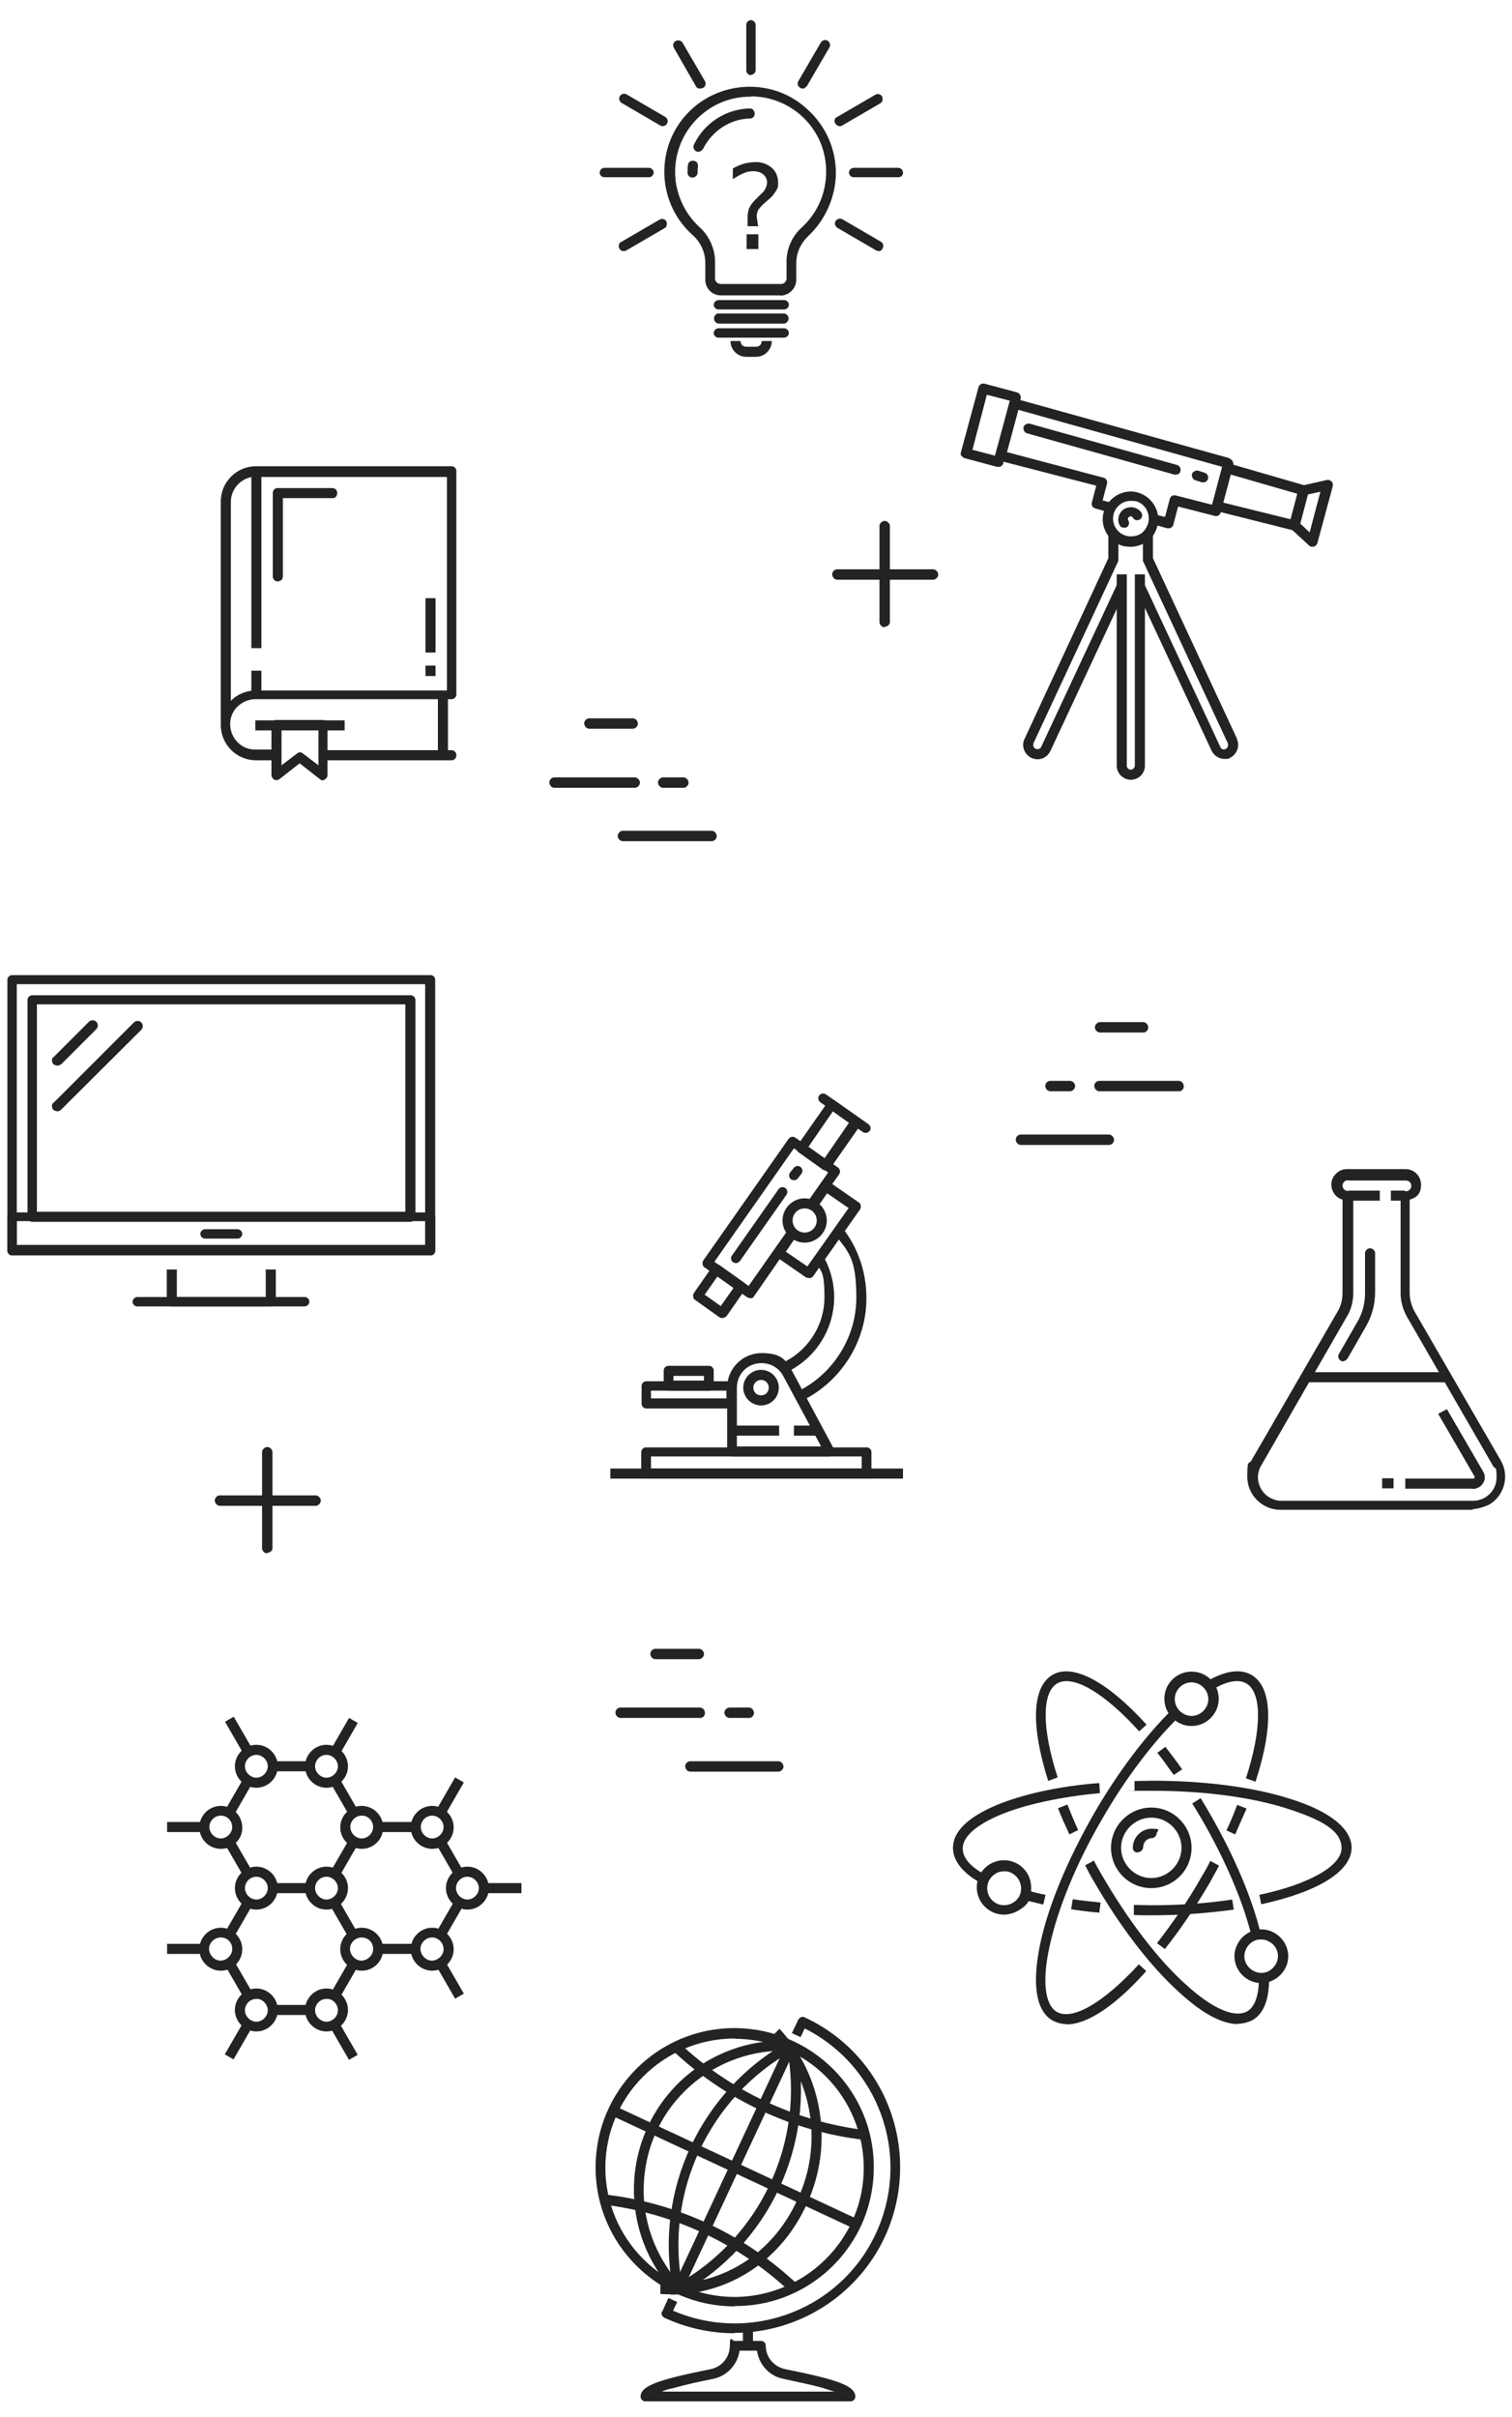 <?xml version="1.0" encoding="UTF-8"?>
<svg id="Layer_1" xmlns="http://www.w3.org/2000/svg" version="1.1" viewBox="0 0 450.6 720">
  <!-- Generator: Adobe Illustrator 29.5.1, SVG Export Plug-In . SVG Version: 2.1.0 Build 141)  -->
  <defs>
    <style>
      .st0 {
        fill: #232323;
      }
    </style>
  </defs>
  <g>
    <path class="st0" d="M263.7,186.9c-.8,0-1.6-.7-1.6-1.6h0v-28.4c-.1-.8.6-1.6,1.4-1.7s1.6.6,1.7,1.4v28.7c0,.8-.7,1.4-1.6,1.4Z"/>
    <path class="st0" d="M277.9,172.7h-28.5c-.8-.1-1.4-.8-1.4-1.7.1-.7.6-1.3,1.4-1.4h28.5c.8-.1,1.6.6,1.7,1.4.1.8-.6,1.6-1.4,1.7h-.2Z"/>
  </g>
  <g>
    <path class="st0" d="M208.1,494.3h-12.9c-.8-.1-1.4-.8-1.4-1.7.1-.7.6-1.3,1.4-1.4h12.9c.8-.1,1.6.6,1.7,1.4.1.8-.6,1.6-1.4,1.7h-.2Z"/>
    <path class="st0" d="M208.7,511.8h-23.9c-.8-.1-1.4-.8-1.4-1.7.1-.7.6-1.3,1.4-1.4h23.9c.8.1,1.4.8,1.4,1.7-.1.8-.6,1.4-1.4,1.4Z"/>
    <path class="st0" d="M223.4,511.8h-5.8c-.8.1-1.6-.6-1.7-1.4-.1-.8.6-1.6,1.4-1.7h6c.8.1,1.4.8,1.4,1.7-.1.8-.7,1.4-1.4,1.4Z"/>
    <path class="st0" d="M232.1,527.8h-26.5c-.8-.1-1.4-.8-1.4-1.7.1-.7.6-1.3,1.4-1.4h26.5c.8.1,1.4.8,1.4,1.7-.1.7-.7,1.3-1.4,1.4Z"/>
  </g>
  <g>
    <path class="st0" d="M188.4,217.1h-12.9c-.8-.1-1.4-.8-1.4-1.7.1-.7.6-1.3,1.4-1.4h12.9c.8-.1,1.6.6,1.7,1.4.1.8-.6,1.6-1.4,1.7h-.2Z"/>
    <path class="st0" d="M189,234.7h-23.9c-.8-.1-1.4-.8-1.4-1.7.1-.7.6-1.3,1.4-1.4h23.9c.8-.1,1.6.6,1.7,1.4.1.8-.6,1.6-1.4,1.7h-.2Z"/>
    <path class="st0" d="M203.5,234.7h-5.7c-.8.1-1.6-.6-1.7-1.4-.1-.8.6-1.6,1.4-1.7h6c.8-.1,1.6.6,1.7,1.4.1.8-.6,1.6-1.4,1.7h-.4Z"/>
    <path class="st0" d="M212.3,250.6h-26.5c-.8.1-1.6-.6-1.7-1.4-.1-.8.6-1.6,1.4-1.7h26.7c.8.1,1.4.8,1.4,1.7-.1.8-.7,1.3-1.4,1.4Z"/>
  </g>
  <g>
    <path class="st0" d="M340.9,307.6h-12.9c-.8.1-1.6-.6-1.7-1.4s.6-1.6,1.4-1.7h13.1c.8.1,1.4.8,1.4,1.7-.1.8-.7,1.4-1.4,1.4h0Z"/>
    <path class="st0" d="M351.4,325.1h-23.9c-.8-.1-1.4-.8-1.4-1.7.1-.7.6-1.3,1.4-1.4h23.9c.8.1,1.4.8,1.4,1.7-.1.8-.6,1.4-1.4,1.4Z"/>
    <path class="st0" d="M318.7,325.1h-5.8c-.8-.1-1.4-.8-1.4-1.7.1-.7.6-1.3,1.4-1.4h5.8c.8-.1,1.6.6,1.7,1.4s-.6,1.6-1.4,1.7h-.2Z"/>
    <path class="st0" d="M330.6,341.1h-26.5c-.8-.1-1.4-.8-1.4-1.7.1-.7.6-1.3,1.4-1.4h26.5c.8.1,1.4.8,1.4,1.7-.1.7-.6,1.3-1.4,1.4Z"/>
  </g>
  <g>
    <path class="st0" d="M374.2,530.8l-2.9-1c4.8-14.7,4.8-25.6.1-28.3-3-1.7-7.2.1-10.3,2l-1.6-2.5c6.9-4.1,11.1-3.4,13.5-2,6.1,3.6,6.6,15.1,1.2,31.7Z"/>
    <path class="st0" d="M368.1,546.5l-2.6-1.2c1.2-2.5,2.3-5.2,3.2-7.6l2.8,1.1c-1.1,2.4-2.2,5-3.4,7.7Z"/>
    <path class="st0" d="M347.2,580.7l-2.4-1.8c4.9-6.3,9.4-12.9,13.3-19.8,1-1.6,1.8-3.1,2.6-4.7l2.6,1.4c-.8,1.6-1.8,3.2-2.6,4.8-4.1,7-8.5,13.7-13.6,20.1Z"/>
    <path class="st0" d="M317.8,603c-1.4,0-2.9-.4-4.2-1.1-4.9-2.9-6.1-10.9-3.6-22.8,2.4-11.4,8.2-25.1,15.9-38.6,7.1-12.3,15.3-23.2,23.2-31l2,2.2c-7.7,7.6-15.8,18.3-22.7,30.3-7.7,13.2-13.2,26.7-15.6,37.8-2.3,10.3-1.4,17.6,2.2,19.6,4.7,2.6,13.9-2.8,24.4-14.2l2.2,2c-9.1,10.3-17.6,15.9-23.7,15.9Z"/>
    <path class="st0" d="M343.1,562.5c-6.6,0-12-5.4-12-12s5.4-12,12-12,12,5.4,12,12-5.3,12-12,12ZM343.1,541.5c-4.9,0-9,4.1-9,9s4.1,9,9,9,9-4.1,9-9-4-9-9-9Z"/>
    <path class="st0" d="M339,551.9c-.8,0-1.4-.6-1.4-1.4h0c0-3.1,2.5-5.7,5.7-5.7s1.4.7,1.4,1.4-.7,1.4-1.4,1.4c-1.4,0-2.6,1.2-2.6,2.6-.1,1-.8,1.6-1.6,1.6h0Z"/>
    <path class="st0" d="M355.1,514.2c-4.4,0-8.1-3.6-8.1-8.1s3.6-8.1,8.1-8.1,8.1,3.6,8.1,8.1h0c0,4.4-3.6,8.1-8.1,8.1ZM355.1,501.2c-2.8,0-5,2.3-5,5s2.3,5,5,5,5-2.3,5-5-2.3-5-5-5Z"/>
    <path class="st0" d="M292.5,561.1c-7-3.8-8.5-7.9-8.5-10.6,0-4.8,4.4-9.1,12.9-12.7,7.7-3.2,18.6-5.7,30.7-6.6l.2,3c-11.8,1.1-22.4,3.4-29.8,6.5-7.1,3-11.1,6.5-11.1,10s3.7,6.3,7,7.9l-1.3,2.5Z"/>
    <path class="st0" d="M375.9,567.4l-.6-2.9c15.1-3.2,24.5-8.7,24.5-13.9s-5.8-8.4-15.9-11.7c-10.8-3.5-25.1-5.4-40.5-5.4s-3.6,0-5.3.1v-3c1.7,0,3.5-.1,5.3-.1,15.6,0,30.3,1.9,41.4,5.5,11.7,3.7,18,8.9,18,14.5-.1,7-9.9,13.1-26.9,16.8Z"/>
    <path class="st0" d="M343.3,570.6c-1.8,0-3.6,0-5.4-.1v-3c1.9,0,3.7.1,5.5.1,7.9,0,15.9-.5,23.8-1.7l.5,3c-8.2,1.1-16.2,1.7-24.4,1.7Z"/>
    <path class="st0" d="M327.6,569.8c-2.9-.2-5.8-.6-8.4-1l.5-3c2.6.4,5.4.7,8.3,1l-.4,3Z"/>
    <path class="st0" d="M310.9,567.4c-2-.5-4.1-1-5.9-1.4l.8-2.9c1.8.5,3.7,1,5.8,1.4l-.7,2.9Z"/>
    <path class="st0" d="M299.2,570.4c-4.4,0-8.1-3.6-8.1-8.1s3.6-8.1,8.1-8.1,8.1,3.6,8.1,8.1-1.6,5.5-4,7c-1.3.7-2.8,1.1-4.1,1.1ZM299.2,557.5c-.8,0-1.8.2-2.5.7-2.4,1.4-3.2,4.4-1.8,6.9h0c1.4,2.4,4.4,3.2,6.9,1.8s3.2-4.4,1.8-6.9c-.7-1.2-1.8-2-3.1-2.4-.4-.1-.8-.1-1.2-.1h0Z"/>
    <path class="st0" d="M368.9,603c-4.7,0-10.7-3.2-17.4-9.4-8.7-7.8-17.7-19.6-25.5-33.1-1-1.6-1.8-3.2-2.6-4.8l2.6-1.4c.8,1.6,1.7,3.1,2.6,4.7,7.7,13.2,16.5,24.8,24.9,32.3,7.8,7.1,14.4,10,18.2,7.9,2.9-1.7,3.5-6.4,3.5-10h3c.1,8.1-2.6,11.3-4.9,12.6-1.4.7-2.9,1.1-4.3,1.1Z"/>
    <path class="st0" d="M318.7,546.5c-1.2-2.6-2.4-5.2-3.4-7.8l2.8-1.1c1,2.5,2,5,3.2,7.6l-2.6,1.3Z"/>
    <path class="st0" d="M312.4,530.6c-5.3-16.6-4.8-28,1.2-31.6,6-3.6,16.4,1.9,28.1,14.8l-2.2,2c-10.3-11.4-19.7-17-24.4-14.3s-4.6,13.5.1,28l-2.9,1.1Z"/>
    <path class="st0" d="M349.8,528.8c-1.7-2.3-3.2-4.6-4.9-6.6l2.4-1.8c1.7,2.2,3.4,4.4,5,6.7l-2.5,1.7Z"/>
    <path class="st0" d="M373,576.8c-2.6-10.5-7.9-22.8-14.9-34.9-1-1.6-1.8-3.1-2.8-4.6l2.5-1.6c1,1.6,1.9,3.1,2.8,4.7,7.1,12.3,12.5,24.9,15.1,35.6l-2.8.7Z"/>
    <path class="st0" d="M375.9,590.8c-1.4,0-2.8-.4-4-1.1-3.8-2.2-5.2-7.1-2.9-10.9,2.2-3.8,7.1-5.2,10.9-2.9,3.8,2.2,5.2,7.1,2.9,10.9-1.1,1.8-2.8,3.1-4.8,3.7-.8.2-1.6.2-2.2.2ZM375.9,577.8c-.5,0-.8,0-1.3.1-2.6.7-4.3,3.5-3.6,6.1s3.5,4.3,6.1,3.6,4.3-3.5,3.6-6.1c-.4-1.3-1.2-2.4-2.4-3-.7-.5-1.6-.7-2.4-.7h0Z"/>
  </g>
  <g>
    <path class="st0" d="M218.9,687.1c-22.8,0-41.5-18.6-41.4-41.5,0-22.8,18.6-41.5,41.5-41.4,22.8.1,41.5,18.6,41.4,41.5,0,6-1.3,12-3.8,17.4-6.9,14.7-21.5,24-37.6,23.9ZM219,607.3c-21.3,0-38.5,17.2-38.6,38.4,0,21.3,17.2,38.5,38.4,38.6,15,0,28.6-8.7,35-22.2h0c9-19.2.6-42.2-18.6-51.1-5-2.4-10.6-3.6-16.1-3.6Z"/>
    <rect class="st0" x="217.4" y="605.7" width="3" height="80" transform="translate(-458.8 571.2) rotate(-65)"/>
    <path class="st0" d="M199.7,683.5c-1,0-1.9,0-2.9-.1v-3.1c1.1,0,1.9.1,2.8.1,16.6,0,31-9.5,38.1-25.2,7.6-16.2,4.6-35.5-7.6-48.6l2.2-2.2c13,14.1,16.2,34.6,8.2,52.1-7.6,16.8-23,27.1-40.8,27.1Z"/>
    <path class="st0" d="M202.8,683.3l-1.4-2.6c25.2-13.9,38.6-42.6,33.1-70.8l2.9-.6c5.8,29.6-8.2,59.4-34.5,74.1h0Z"/>
    <path class="st0" d="M201,682.9c-16.8-17.9-16-46,1.8-62.9,8.9-8.4,20.9-12.7,33.1-12v3c-23-1.3-42.7,16-44,39-.7,11.4,3.4,22.6,11.3,31l-2.2,1.9Z"/>
    <path class="st0" d="M200.6,682.2c-5.8-29.6,8.2-59.4,34.5-74.1l1.4,2.6c-25.2,13.9-38.6,42.6-33.1,70.8l-2.9.6Z"/>
    <rect class="st0" x="179" y="644.1" width="80" height="3" transform="translate(-458.7 571.1) rotate(-65)"/>
    <path class="st0" d="M257.5,637.5c-21.4-2.5-41.4-11.9-57-26.6l2-2.2c15.3,14.3,34.6,23.3,55.3,25.9l-.4,2.9Z"/>
    <path class="st0" d="M235.4,682.7c-15.3-14.3-34.6-23.3-55.3-25.9l.4-3c21.4,2.5,41.4,11.9,57,26.6l-2,2.3Z"/>
    <path class="st0" d="M218.8,695.1c-7.2,0-14.3-1.6-20.8-4.6h0c-.7-.4-1.1-1.2-.7-1.9h.1c0-.1,1.8-4,1.8-4l2.6,1.2-1.2,2.6c23.6,10.1,50.9-.7,61-24.3,9.7-22.6.1-48.8-21.8-59.8l-1.2,2.6-2.6-1.2,1.8-3.8q0-.1.1-.2c.4-.7,1.2-1.1,1.9-.7h0c24.8,11.5,35.3,40.9,23.8,65.6-8.1,17.2-25.5,28.4-44.8,28.4h0Z"/>
    <path class="st0" d="M253.5,715.4h-61.2c-.8,0-1.4-.7-1.4-1.4,0-3.4,6.1-5.2,20.9-8.2,3.4-.7,5.7-3.6,5.7-7s.7-1.4,1.4-1.4h7.9c.8,0,1.4.6,1.4,1.4h0c0,3.4,2.4,6.3,5.8,7,14.8,3,20.9,4.8,20.9,8.2,0,.8-.7,1.4-1.4,1.4ZM197.1,712.5h51.6c-.8-.2-1.9-.6-3.2-1-3.7-1.1-8.5-2-12-2.8-4.2-.8-7.3-4.2-7.9-8.4h-5.2c-.6,4.2-3.8,7.6-7.9,8.4-3.5.7-8.2,1.7-12,2.8-1.4.2-2.4.6-3.2,1Z"/>
    <rect class="st0" x="221.4" y="693.4" width="3" height="5.4"/>
  </g>
  <g>
    <path class="st0" d="M128.2,374H3.6c-.8,0-1.4-.7-1.4-1.4v-80.7c0-.8.7-1.4,1.4-1.4h124.7c.8,0,1.4.6,1.4,1.4h0v80.7c0,.8-.6,1.4-1.4,1.4h0ZM5,370.9h121.7v-77.7H5v77.7Z"/>
    <path class="st0" d="M122.2,364H9.6c-.8,0-1.4-.7-1.4-1.4v-64.7c0-.8.7-1.4,1.4-1.4h112.8c.8,0,1.4.7,1.4,1.4v64.7c0,.7-.6,1.4-1.6,1.4.1,0,0,0,0,0ZM11,361h109.8v-61.8H11v61.8Z"/>
    <path class="st0" d="M128.2,374H3.6c-.8,0-1.4-.7-1.4-1.4v-10c0-.8.7-1.4,1.4-1.4h124.7c.8,0,1.4.6,1.4,1.4h0v10c0,.8-.6,1.4-1.4,1.4h0ZM5,370.9h121.7v-7.1H5v7.1Z"/>
    <path class="st0" d="M80.6,389.2h-29.5c-.8,0-1.4-.7-1.4-1.4v-9.6h3v8.2h26.5v-8.2h3v9.6c-.1.7-.7,1.4-1.6,1.4Z"/>
    <path class="st0" d="M90.8,389.2h-49.9c-.8,0-1.4-.7-1.4-1.4s.7-1.4,1.4-1.4h49.9c.8,0,1.4.7,1.4,1.4s-.7,1.4-1.4,1.4Z"/>
    <path class="st0" d="M70.8,369h-9.7c-.8,0-1.4-.7-1.4-1.4s.7-1.4,1.4-1.4h9.7c.8,0,1.4.7,1.4,1.4,0,.7-.6,1.4-1.4,1.4Z"/>
    <path class="st0" d="M16.9,317.4c-.8,0-1.4-.6-1.4-1.4s.1-.8.5-1.1l10.5-10.5c.6-.6,1.6-.6,2.2,0s.6,1.6,0,2.2h0l-10.5,10.5c-.5.2-.8.4-1.2.4Z"/>
    <path class="st0" d="M16.9,331c-.8,0-1.4-.6-1.4-1.4s.1-.8.5-1.1l23.9-23.9c.6-.6,1.6-.6,2.2,0s.6,1.6,0,2.2l-24,23.9c-.4.2-.7.4-1.1.4Z"/>
  </g>
  <g>
    <rect class="st0" x="65.5" y="570.2" width="11.2" height="3" transform="translate(-459.5 347.3) rotate(-60)"/>
    <rect class="st0" x="69.7" y="584.1" width="3" height="11.2" transform="translate(-285.3 114.6) rotate(-30)"/>
    <rect class="st0" x="81.2" y="597.3" width="11.2" height="3"/>
    <rect class="st0" x="97" y="588.2" width="11.2" height="3" transform="translate(-459.5 384) rotate(-60)"/>
    <rect class="st0" x="101.1" y="566" width="3" height="11.2" transform="translate(-272.2 128) rotate(-30)"/>
    <rect class="st0" x="81.2" y="561" width="11.2" height="3"/>
    <path class="st0" d="M65.8,587.1c-3.5,0-6.4-2.9-6.4-6.4s2.9-6.4,6.4-6.4,6.4,2.9,6.4,6.4-2.8,6.4-6.4,6.4h0ZM65.8,577.2c-1.9,0-3.5,1.6-3.5,3.4s1.6,3.5,3.4,3.5,3.5-1.6,3.5-3.4h0c.1-1.9-1.4-3.5-3.4-3.5h0Z"/>
    <path class="st0" d="M76.4,605.2c-3.5,0-6.4-2.9-6.4-6.4s2.9-6.4,6.4-6.4,6.4,2.9,6.4,6.4h0c0,3.5-2.9,6.4-6.4,6.4ZM76.4,595.5c-1.9,0-3.4,1.6-3.4,3.4s1.6,3.4,3.4,3.4,3.4-1.6,3.4-3.4-1.6-3.5-3.4-3.4q0-.1,0,0h0Z"/>
    <path class="st0" d="M97.3,605.2c-3.5,0-6.4-2.9-6.4-6.4s2.9-6.4,6.4-6.4,6.4,2.9,6.4,6.4h0c0,3.5-2.9,6.4-6.4,6.4ZM97.3,595.5c-1.9,0-3.4,1.6-3.4,3.4s1.6,3.4,3.4,3.4,3.4-1.6,3.4-3.4c0-1.9-1.6-3.5-3.4-3.4q0-.1,0,0h0Z"/>
    <rect class="st0" x="112.7" y="579.1" width="11.2" height="3"/>
    <rect class="st0" x="128.5" y="570.1" width="11.2" height="3" transform="translate(-427.9 401.8) rotate(-60)"/>
    <rect class="st0" x="132.6" y="547.8" width="3" height="11.2" transform="translate(-258.8 141.2) rotate(-30)"/>
    <rect class="st0" x="112.7" y="542.8" width="11.2" height="3"/>
    <path class="st0" d="M128.8,550.8c-3.5,0-6.4-2.9-6.4-6.4s2.9-6.4,6.4-6.4,6.4,2.9,6.4,6.4h0c0,3.5-2.9,6.4-6.4,6.4ZM128.8,540.9c-1.9,0-3.4,1.6-3.4,3.4s1.6,3.4,3.4,3.4,3.4-1.6,3.4-3.4-1.6-3.4-3.4-3.4h0Z"/>
    <path class="st0" d="M139.3,568.9c-3.5,0-6.4-2.9-6.4-6.4s2.9-6.4,6.4-6.4,6.4,2.9,6.4,6.4-2.9,6.4-6.4,6.4h0ZM139.3,559.1c-1.9,0-3.4,1.6-3.4,3.4s1.6,3.4,3.4,3.4,3.4-1.6,3.4-3.4c0-1.8-1.6-3.4-3.4-3.4h0Z"/>
    <path class="st0" d="M107.8,587.1c-3.5,0-6.4-2.9-6.4-6.4s2.9-6.4,6.4-6.4,6.4,2.9,6.4,6.4-2.8,6.4-6.4,6.4h0ZM107.8,577.2c-1.9,0-3.5,1.6-3.5,3.4s1.6,3.5,3.4,3.5,3.5-1.6,3.5-3.4h0c.1-1.9-1.4-3.5-3.4-3.5h0Z"/>
    <path class="st0" d="M128.8,587.1c-3.5,0-6.4-2.9-6.4-6.4s2.9-6.4,6.4-6.4,6.4,2.9,6.4,6.4-2.9,6.4-6.4,6.4h0ZM128.8,577.2c-1.9,0-3.5,1.6-3.5,3.4s1.6,3.5,3.4,3.5,3.5-1.6,3.5-3.4h0c0-1.9-1.6-3.5-3.4-3.5h0Z"/>
    <rect class="st0" x="65.5" y="533.8" width="11.2" height="3" transform="translate(-428 329.2) rotate(-60)"/>
    <rect class="st0" x="69.6" y="547.9" width="3" height="11.2" transform="translate(-267.2 109.7) rotate(-30)"/>
    <rect class="st0" x="97" y="551.9" width="11.2" height="3" transform="translate(-428 365.7) rotate(-60)"/>
    <rect class="st0" x="101.1" y="529.6" width="3" height="11.2" transform="translate(-253.9 123) rotate(-30)"/>
    <rect class="st0" x="81.2" y="524.7" width="11.2" height="3"/>
    <path class="st0" d="M76.4,532.6c-3.5,0-6.4-2.9-6.4-6.4s2.9-6.4,6.4-6.4,6.4,2.9,6.4,6.4h0c0,3.5-2.9,6.4-6.4,6.4ZM76.4,522.8c-1.9,0-3.4,1.6-3.4,3.4s1.6,3.4,3.4,3.4,3.4-1.6,3.4-3.4h0c0-1.8-1.6-3.4-3.4-3.4Z"/>
    <path class="st0" d="M97.3,532.6c-3.5,0-6.4-2.9-6.4-6.4s2.9-6.4,6.4-6.4,6.4,2.9,6.4,6.4h0c0,3.5-2.9,6.4-6.4,6.4ZM97.3,522.8c-1.9,0-3.4,1.6-3.4,3.4s1.6,3.4,3.4,3.4,3.4-1.6,3.4-3.4h0c0-1.8-1.6-3.4-3.4-3.4Z"/>
    <path class="st0" d="M107.8,550.8c-3.5,0-6.4-2.9-6.4-6.4s2.9-6.4,6.4-6.4,6.4,2.9,6.4,6.4h0c0,3.5-2.8,6.4-6.4,6.4h0ZM107.8,540.9c-1.9,0-3.4,1.6-3.4,3.4s1.6,3.4,3.4,3.4,3.4-1.6,3.4-3.4-1.4-3.4-3.4-3.4h0Z"/>
    <path class="st0" d="M65.8,550.8c-3.5,0-6.4-2.9-6.4-6.4s2.9-6.4,6.4-6.4,6.4,2.9,6.4,6.4h0c.1,3.5-2.8,6.4-6.4,6.4ZM65.8,540.9c-1.9,0-3.4,1.6-3.4,3.4s1.6,3.4,3.4,3.4,3.4-1.6,3.4-3.4-1.4-3.4-3.4-3.4h0Z"/>
    <path class="st0" d="M76.4,568.9c-3.5,0-6.4-2.9-6.4-6.4s2.9-6.4,6.4-6.4,6.4,2.9,6.4,6.4-2.9,6.4-6.4,6.4h0ZM76.4,559.1c-1.9,0-3.4,1.6-3.4,3.4s1.6,3.4,3.4,3.4,3.4-1.6,3.4-3.4-1.6-3.4-3.4-3.4h0Z"/>
    <path class="st0" d="M97.3,568.9c-3.5,0-6.4-2.9-6.4-6.4s2.9-6.4,6.4-6.4,6.4,2.9,6.4,6.4-2.9,6.4-6.4,6.4h0ZM97.3,559.1c-1.9,0-3.4,1.6-3.4,3.4s1.6,3.4,3.4,3.4,3.4-1.6,3.4-3.4c0-1.8-1.6-3.4-3.4-3.4h0Z"/>
    <rect class="st0" x="144.2" y="561" width="11.2" height="3"/>
    <rect class="st0" x="128.5" y="533.8" width="11.2" height="3" transform="translate(-396.5 383.6) rotate(-60)"/>
    <rect class="st0" x="65.5" y="606.5" width="11.2" height="3" transform="translate(-491 365.5) rotate(-60)"/>
    <rect class="st0" x="101.1" y="602.3" width="3" height="11.2" transform="translate(-290.3 132.9) rotate(-30)"/>
    <rect class="st0" x="132.6" y="584.2" width="3" height="11.2" transform="translate(-276.9 146.1) rotate(-30)"/>
    <rect class="st0" x="49.8" y="579.1" width="11.2" height="3"/>
    <rect class="st0" x="49.8" y="542.8" width="11.2" height="3"/>
    <rect class="st0" x="69.7" y="511.4" width="3" height="11.2" transform="translate(-249 104.9) rotate(-30)"/>
    <rect class="st0" x="97" y="515.6" width="11.2" height="3" transform="translate(-396.6 347.7) rotate(-60)"/>
  </g>
  <g>
    <path class="st0" d="M297.6,139.1h-.4l-9.7-2.6c-.4-.1-.7-.4-1-.7s-.2-.7-.1-1.2l5.2-19.2c.2-.8,1-1.3,1.8-1.1h0l9.7,2.6c.8.2,1.2,1.1,1.1,1.8l-5.2,19.2c-.1.7-.7,1.2-1.4,1.2ZM289.8,134l6.9,1.8,4.3-16.4-6.9-1.8-4.3,16.4Z"/>
    <path class="st0" d="M385.8,158h-.4l-23.1-5.8c-.8-.2-1.3-1.1-1.1-1.8h0l3-11.3c.2-.8,1.1-1.3,1.8-1.1h0l22.8,6.6c.7.2,1.2,1.1,1,1.8l-2.8,10.5c-.1.6-.7,1.1-1.3,1.1ZM364.4,149.7l20.2,5,2-7.6-20.1-5.8-2.2,8.3Z"/>
    <path class="st0" d="M391.1,162.9c-.4,0-.7-.1-1-.4l-5.3-4.9c-.4-.4-.6-1-.4-1.4l2.8-10.5c.1-.5.6-1,1.1-1.1l7.1-1.6c.8-.2,1.6.4,1.8,1.1v.7l-4.6,17c-.1.5-.5.8-1.1,1.1-.2-.1-.4-.1-.5,0ZM387.5,156l2.8,2.6,3.2-12.1-3.7.8-2.3,8.7Z"/>
    <path class="st0" d="M337,162.9c-.7,0-1.4-.1-2.2-.2-4.4-1.2-7.1-5.8-5.9-10.1s5.8-7.1,10.1-5.9c4.4,1.2,7.1,5.8,5.9,10.1h0c-.6,2.2-1.9,4-3.8,5-1.2.6-2.6,1.1-4.1,1.1ZM337,149.2c-2.9,0-5.3,2.4-5.3,5.3s2.4,5.3,5.3,5.3,4.4-1.6,5.2-4h0c.7-2.9-1-5.8-3.7-6.5-.5,0-1-.1-1.4-.1h0Z"/>
    <path class="st0" d="M335,157.2c-.5,0-1.1-.2-1.3-.7-1-1.8-.2-4.1,1.6-5,1.7-.8,3.8-.4,4.9,1.3.4.7.1,1.7-.6,2-.7.4-1.7.1-2-.6-.2-.4-.7-.5-1.1-.2-.4.2-.5.7-.2,1.1h0c.4.7.1,1.7-.6,2-.1.1-.4.1-.6.1h0Z"/>
    <path class="st0" d="M366.4,136.5l-63.7-17.7c-.4-.1-.8-.1-1.2.1-.4.2-.6.5-.7,1l-4.2,15.5c-.1.4,0,.8.1,1.1.2.4.5.6,1,.7l29,7.5-1.3,5c-.2.8.2,1.6,1.1,1.8h0l4.2,1.2.7-2.9-2.8-.7,1.3-5c.2-.8-.2-1.6-1.1-1.8h0l-28.7-7.6,3.4-12.6,60.8,17-3,11.3-10.9-2.8c-.8-.2-1.6.2-1.8,1.1l-1.4,5.3-2.9-.7-.7,2.9,4.3,1.2h.4c.2,0,.5-.1.7-.2.4-.2.6-.5.7-1l1.4-5.3,10.9,2.8c.8.2,1.6-.2,1.8-1.1l3.8-14.2c0-.7-.5-1.6-1.2-1.8Z"/>
    <path class="st0" d="M350.4,141.4h-.4l-43.9-12.3c-.8-.2-1.2-1.1-1.1-1.8.2-.8,1.1-1.2,1.8-1.1l43.9,12.3c.8.2,1.3,1,1.1,1.8-.1.7-.7,1.1-1.4,1.1h0Z"/>
    <path class="st0" d="M358.6,143.7h-.4l-1.9-.6c-.8-.2-1.2-1.1-1.1-1.8.2-.8,1.1-1.2,1.8-1.1l1.9.6c.8.2,1.3,1,1.1,1.8-.1.6-.7,1.1-1.4,1.1h0Z"/>
    <path class="st0" d="M368.7,220.2l-25.1-53.9v-7.2h-3v7.6c0,.2,0,.5.1.6l25.2,54.1c.1.4.1.6,0,1s-.4.6-.6.7c-.6.4-1.3.1-1.6-.5h0c0-.1-22.7-48.7-22.7-48.7l-2.6,1.2,22.7,48.6c.7,1.4,2.2,2.4,3.8,2.4s1.2-.1,1.8-.4c1.9-1,2.9-3.5,1.9-5.5q-.1-.1,0,0h0Z"/>
    <path class="st0" d="M333,173.9l-22.7,48.6c-.2.6-1,.8-1.6.6h-.1c-.2-.1-.5-.4-.6-.7s-.1-.6,0-1l25.2-54.1c.1-.2.1-.4.1-.6v-7.6h-3v7.2l-25,53.9c-.5,1-.5,2.2-.1,3.2.4,1.1,1.2,1.9,2.2,2.4.6.2,1.2.4,1.8.4,1.7,0,3.1-1,3.8-2.4l22.7-48.6-2.8-1.3Z"/>
    <path class="st0" d="M337,232.3c-2.3,0-4.2-1.9-4.2-4.2h0v-57h3v57c0,.7.6,1.2,1.2,1.2s1.2-.6,1.2-1.2v-57h3v57c0,2.4-1.9,4.2-4.2,4.2Z"/>
  </g>
  <g>
    <rect class="st0" x="401.9" y="354.7" width="9.3" height="3"/>
    <rect class="st0" x="414.5" y="354.7" width="4.2" height="3"/>
    <rect class="st0" x="389.3" y="408.8" width="42.2" height="3"/>
    <path class="st0" d="M439,449.8h-57.4c-5.4,0-9.9-4.4-9.9-9.9s.5-3.4,1.3-4.9l25.7-44.4c1-1.7,1.4-3.6,1.4-5.5v-27.7c-2.4-.7-3.8-3.2-3.2-5.7.6-1.9,2.4-3.4,4.4-3.4h17.6c2.5,0,4.6,2,4.6,4.7s-1.4,3.8-3.4,4.4v27.7c0,1.9.5,3.8,1.4,5.5l25.7,44.4h0c2.8,4.7,1.1,10.7-3.5,13.3-1.6.7-3.2,1.2-4.9,1.3h0ZM401.7,351.6c-.8,0-1.6.7-1.6,1.6s.7,1.6,1.6,1.6h.2c.8,0,1.4.7,1.4,1.4v29c0,2.4-.6,4.9-1.9,7l-25.6,44.5c-1.9,3.2-.7,7.5,2.5,9.4,1.1.6,2.2,1,3.4,1h57.4c3.7,0,6.9-3.1,6.9-6.9s-.4-2.4-1-3.4l-25.7-44.5c-1.2-2.2-1.9-4.6-1.9-7v-29c0-.8.7-1.4,1.4-1.4h.2c.8,0,1.6-.7,1.6-1.6s-.7-1.6-1.6-1.6h-17.3Z"/>
    <rect class="st0" x="411.9" y="440.4" width="3.4" height="3"/>
    <path class="st0" d="M439,443.5h-20.2v-3h20.2c.1,0,.4-.1.4-.2.1-.1.1-.4,0-.5l-10.8-18.6,2.6-1.4,10.8,18.6c1,1.7.4,3.7-1.3,4.7-.5.2-1.1.5-1.7.5h0Z"/>
    <path class="st0" d="M400.3,405.6c-.2,0-.5-.1-.7-.2-.7-.4-1-1.3-.6-2h0l5.4-9.4c1.6-2.6,2.4-5.7,2.4-8.7v-11.7c-.1-.8.5-1.6,1.3-1.7.8-.1,1.6.5,1.7,1.3v11.9c0,3.6-1,7.1-2.8,10.2l-5.4,9.4c-.4.5-.8.8-1.3.8Z"/>
  </g>
  <g>
    <path class="st0" d="M223.8,22.4c-.8,0-1.4-.7-1.4-1.4V7.4c0-.8.7-1.4,1.4-1.4s1.4.7,1.4,1.4h0v13.3c.1.8-.6,1.6-1.4,1.6Z"/>
    <path class="st0" d="M208.7,26.4c-.5,0-1.1-.2-1.3-.7l-6.6-11.5c-.4-.7-.1-1.7.6-2,.7-.4,1.6-.1,2,.5h0l6.7,11.5c.4.7.1,1.7-.6,2-.4.1-.6.2-.8.2Z"/>
    <path class="st0" d="M197.5,37.6c-.2,0-.5-.1-.7-.2l-11.5-6.7c-.7-.4-1-1.3-.6-2s1.3-1,2-.6h0l11.5,6.7c.7.4,1,1.3.6,2-.2.5-.8.7-1.3.8h0Z"/>
    <path class="st0" d="M193.4,52.8h-13.3c-.8,0-1.4-.7-1.4-1.4s.7-1.4,1.4-1.4h13.3c.8,0,1.4.7,1.4,1.4s-.6,1.4-1.4,1.4Z"/>
    <path class="st0" d="M185.8,74.8c-.8,0-1.4-.7-1.4-1.4s.2-1.1.7-1.3l11.5-6.7c.7-.4,1.7-.1,2,.6s.1,1.7-.6,2h0l-11.5,6.7c-.1,0-.4.1-.7.1Z"/>
    <path class="st0" d="M261.8,74.8c-.2,0-.5-.1-.7-.2l-11.5-6.7c-.7-.4-1-1.3-.6-2,.4-.7,1.3-1,2-.6h0l11.5,6.7c.7.4,1,1.3.5,2-.1.5-.6.8-1.2.8Z"/>
    <path class="st0" d="M267.7,52.8h-13.3c-.8,0-1.4-.7-1.4-1.4s.7-1.4,1.4-1.4h13.3c.8,0,1.4.7,1.4,1.4.1.8-.6,1.4-1.4,1.4h0Z"/>
    <path class="st0" d="M250.3,37.6c-.8,0-1.4-.6-1.6-1.4,0-.6.2-1.1.7-1.3l11.5-6.7c.7-.4,1.7-.1,2,.6s.1,1.7-.6,2h0l-11.5,6.7c-.1,0-.4.1-.6.1Z"/>
    <path class="st0" d="M239.2,26.4c-.2,0-.5-.1-.7-.2-.7-.4-1-1.3-.6-2h0l6.7-11.5c.4-.7,1.3-1,2-.6.7.4,1,1.3.6,2l-6.7,11.5c-.5.5-.8.8-1.3.8Z"/>
    <path class="st0" d="M232.8,88h-18c-2.5,0-4.6-2-4.6-4.6v-5c0-3.1-1.3-6.1-3.6-8.2-10.6-9.3-11.5-25.4-2.3-35.8s25.4-11.5,35.8-2.3c.5.4.8.8,1.3,1.2,4.9,4.8,7.7,11.3,7.7,18.2s-3,13.9-8.2,18.8c-2.3,2.2-3.6,5-3.6,8.2v5c-.1,2.4-2,4.4-4.6,4.6ZM223.8,28.8h-.6c-12.4.2-22.2,10.5-22,22.8.1,6.1,2.8,12,7.3,16.1,2.9,2.6,4.6,6.5,4.6,10.3v5c0,.8.7,1.6,1.7,1.6h18c.8,0,1.6-.7,1.6-1.6v-5c0-4,1.7-7.7,4.6-10.3,4.6-4.2,7.2-10.2,7.2-16.5.1-12.4-9.9-22.4-22.4-22.5.1.1,0,.1,0,0h0Z"/>
    <path class="st0" d="M208.1,45.2c-.2,0-.5,0-.6-.1-.7-.4-1.1-1.2-.7-2,3.1-6.5,9.5-10.6,16.7-10.8.8,0,1.4.7,1.4,1.6s-.6,1.3-1.3,1.4c-6,.1-11.4,3.7-14.1,9.1-.4.5-.8.8-1.4.8Z"/>
    <path class="st0" d="M206.3,52.9c-.8,0-1.4-.7-1.4-1.4s0-1.4.1-2.3.8-1.4,1.7-1.3,1.4.8,1.3,1.7c-.1.6-.1,1.2-.1,1.9s-.7,1.4-1.6,1.4h0Z"/>
    <path class="st0" d="M233.7,92.2h-19.6c-.8,0-1.4-.7-1.4-1.4s.7-1.4,1.4-1.4h19.6c.8,0,1.4.7,1.4,1.4s-.7,1.4-1.4,1.4Z"/>
    <path class="st0" d="M233.7,96.4h-19.6c-.8-.1-1.4-.8-1.3-1.7.1-.7.6-1.3,1.3-1.3h19.6c.8.1,1.4.8,1.3,1.7-.1.6-.6,1.2-1.3,1.3Z"/>
    <path class="st0" d="M233.7,100.6h-19.6c-.8,0-1.4-.7-1.4-1.4s.7-1.4,1.4-1.4h19.6c.8,0,1.4.7,1.4,1.4s-.7,1.4-1.4,1.4Z"/>
    <path class="st0" d="M225.3,106.3h-2.9c-2.5,0-4.7-2-4.7-4.7h3c0,1,.7,1.7,1.7,1.7h2.9c1,0,1.7-.7,1.7-1.7h3c0,2.5-2,4.7-4.7,4.7h0Z"/>
    <path class="st0" d="M226,67.4h-3.2v-2.6c0-1,.1-1.9.5-2.9.5-1,1.2-1.8,1.9-2.5l1.6-1.6c.6-.5,1.1-1.1,1.4-1.8.2-.5.4-1.1.4-1.6,0-1-.4-1.8-1.1-2.4-.8-.7-1.9-1-3-1s-1.9.2-2.9.6c-1.1.5-2.2,1.1-3.2,1.8v-3.2c1-.6,2.2-1.1,3.2-1.4s2.3-.5,3.4-.5c1.8-.1,3.6.5,5,1.7,1.3,1.1,1.9,2.8,1.9,4.4s-.2,1.7-.6,2.4c-.6,1-1.3,1.9-2.2,2.6l-1.6,1.4c-.6.5-1.1,1.2-1.6,1.8-.2.6-.4,1.2-.4,1.8l.4,2.9h0ZM222.5,69.8h3.5v4.4h-3.5v-4.4Z"/>
  </g>
  <g>
    <path class="st0" d="M134.7,223.5h-38.5v3h38.4c.8,0,1.4-.7,1.4-1.4.1-.8-.6-1.6-1.3-1.6Z"/>
    <path class="st0" d="M82.3,226.5h-6c-5.8,0-10.5-4.7-10.5-10.5v-66.6c0-5.8,4.7-10.5,10.5-10.5h58.3c.8,0,1.4.7,1.4,1.4v66.6c0,.8-.7,1.4-1.4,1.4h-58.2c-4.1-.1-7.7,3-7.8,7.2-.1,4.1,3,7.7,7.2,7.8h6.6v3ZM76.3,142c-4.1,0-7.5,3.4-7.5,7.5v59.3c1.9-2,4.7-3.1,7.5-3.1h56.9v-63.6h-56.9Z"/>
    <path class="st0" d="M129.8,201.4h-3v-3.1h3v3.1ZM129.8,194.4h-3v-16.2h3v16.2Z"/>
    <rect class="st0" x="76.1" y="214.6" width="26.6" height="3"/>
    <path class="st0" d="M96.3,232.5c-.4,0-.6-.1-1-.4l-6-4.7-6,4.7c-.6.5-1.6.4-2-.2-.2-.2-.4-.6-.4-1v-15c0-.8.7-1.4,1.4-1.4h13.9c.8,0,1.4.7,1.4,1.4v15c0,.6-.4,1.1-.8,1.3-.1.2-.4.2-.6.2ZM83.9,217.5v10.5l4.6-3.5c.5-.5,1.3-.5,1.8,0l4.6,3.5v-10.5h-10.9Z"/>
    <rect class="st0" x="130.5" y="207" width="3" height="18"/>
    <rect class="st0" x="74.9" y="140.4" width="3" height="52.7"/>
    <rect class="st0" x="74.9" y="199.8" width="3" height="7.2"/>
    <path class="st0" d="M82.7,173.2c-.8,0-1.4-.7-1.4-1.4v-25c0-.8.7-1.4,1.4-1.4h16.5c.8.1,1.4.8,1.3,1.7-.1.7-.6,1.3-1.3,1.3h-14.9v23.4c0,.8-.7,1.4-1.6,1.4Z"/>
  </g>
  <g>
    <rect class="st0" x="181.9" y="437.5" width="87.2" height="3"/>
    <path class="st0" d="M247.2,433.9h-29.1c-.8,0-1.4-.7-1.4-1.4v-19.1c0-5.7,4.6-10.3,10.3-10.3s7.3,2,9.1,5.4l12.5,23.3c.2.5.2,1,0,1.4-.5.5-1,.7-1.4.7ZM219.6,430.9h25.1l-11.3-21c-1.3-2.4-3.7-3.8-6.5-3.8-4.1,0-7.3,3.2-7.3,7.3v17.6Z"/>
    <path class="st0" d="M226.8,418.7c-2.9,0-5.3-2.4-5.3-5.3s2.4-5.3,5.3-5.3,5.3,2.4,5.3,5.3-2.3,5.3-5.3,5.3ZM226.8,411.1c-1.2,0-2.3,1-2.3,2.3s1,2.3,2.3,2.3,2.3-1,2.3-2.3-1-2.3-2.3-2.3Z"/>
    <path class="st0" d="M238.9,417.2l-1.3-2.6c10.7-5.2,17.6-16.2,17.6-28s-2.3-13.6-6.6-19.1l2.4-1.8c4.7,6,7.2,13.3,7.2,20.9.1,12.9-7.5,25-19.2,30.7Z"/>
    <path class="st0" d="M234.2,408.9l-1.2-2.8c7.7-3.5,12.7-11.2,12.7-19.6s-1.1-7.6-3-10.9l2.5-1.6c2.2,3.7,3.4,8.1,3.4,12.4,0,9.7-5.7,18.5-14.4,22.5Z"/>
    <path class="st0" d="M218.1,419.6h-25.5c-.8,0-1.4-.7-1.4-1.4v-5.3c0-.8.7-1.4,1.4-1.4h25.5c.8,0,1.4.7,1.4,1.4v5.3c.1.7-.6,1.4-1.4,1.4ZM194,416.6h22.5v-2.3h-22.5v2.3Z"/>
    <path class="st0" d="M211.3,414.3h-12.1c-.8,0-1.4-.7-1.4-1.4v-4.6c0-.8.7-1.4,1.4-1.4h12.1c.8,0,1.4.7,1.4,1.4v4.4c.1.8-.6,1.6-1.4,1.6ZM200.7,411.3h9.1v-1.4h-9.1v1.4Z"/>
    <rect class="st0" x="236.6" y="424.7" width="7.2" height="3"/>
    <rect class="st0" x="218.1" y="424.7" width="14.1" height="3"/>
    <g>
      <path class="st0" d="M223.5,386.7c-.4,0-.6-.1-.8-.2l-12.7-8.9c-.4-.2-.6-.6-.6-1-.1-.4,0-.8.2-1.1l25.4-36.2c.5-.7,1.4-.8,2-.4l12.7,8.9c.7.5.8,1.4.4,2l-7,9.9-2.4-1.7,6.1-8.7-10.2-7.2-23.7,33.8,10.2,7.2,11.8-16.8,2.4,1.7-12.6,18.2c-.2.4-.6.6-1,.6,0-.1-.1-.1-.2-.1Z"/>
      <path class="st0" d="M219.3,376.3c-.2,0-.6-.1-.8-.2-.7-.5-.8-1.4-.4-2l13.9-19.8c.5-.7,1.4-.8,2-.4.7.5.8,1.4.4,2l-13.9,19.8c-.4.4-.7.6-1.2.6ZM236.6,351.6c-.2,0-.6-.1-.8-.2-.7-.5-.8-1.4-.4-2l1.1-1.4c.5-.7,1.4-.8,2-.4.7.5.8,1.4.4,2l-1.1,1.4c-.2.4-.7.6-1.2.6Z"/>
      <path class="st0" d="M215.3,392.7c-.2,0-.6-.1-.8-.2l-7.3-5.2c-.4-.2-.6-.6-.6-1-.1-.4,0-.8.2-1.1l5.5-7.9c.2-.4.6-.6,1-.6.4-.1.8,0,1.1.2l7.3,5.2c.7.5.8,1.4.4,2l-5.5,7.9c-.4.4-.7.6-1.2.6ZM210,385.7l4.8,3.4,3.8-5.4-4.8-3.4-3.8,5.4Z"/>
      <path class="st0" d="M246.1,348.7c-.4,0-.6-.1-.8-.2l-7.3-5.2c-.7-.5-.8-1.4-.4-2l9.1-13c.2-.4.6-.6,1-.6.4-.1.8,0,1.1.2l7.3,5.2c.7.5.8,1.4.4,2l-9.1,13c-.2.4-.6.6-1,.6,0-.1-.1,0-.2,0ZM240.9,341.7l4.8,3.4,7.3-10.6-4.8-3.4-7.3,10.6Z"/>
      <path class="st0" d="M258,337.5c-.2,0-.6-.1-.8-.2l-12.7-8.9c-.7-.5-.8-1.4-.4-2,.5-.7,1.4-.8,2-.4l12.7,8.9c.7.5.8,1.4.4,2-.4.4-.7.6-1.2.6Z"/>
      <path class="st0" d="M239.8,370.2c-3.6,0-6.6-3-6.6-6.6s3-6.6,6.6-6.6,6.6,3,6.6,6.6-3,6.6-6.6,6.6ZM239.8,360c-2,0-3.6,1.6-3.6,3.6s1.6,3.6,3.6,3.6,3.6-1.6,3.6-3.6-1.6-3.6-3.6-3.6Z"/>
      <path class="st0" d="M240.9,380.7c-.4,0-.6-.1-.8-.2l-8.8-6.1c-.7-.5-.8-1.4-.4-2l4.1-5.9,2.4,1.7-3.2,4.7,6.4,4.4,12.3-17.4-6.4-4.4-3.2,4.6-2.4-1.7,4.1-5.9c.2-.4.6-.6,1-.6.4-.1.8,0,1.1.2l8.8,6.1c.4.2.6.6.6,1,.1.4,0,.8-.2,1.1l-13.9,19.8c-.2.4-.6.6-1,.6-.1.1-.2.1-.2.1Z"/>
    </g>
    <path class="st0" d="M258.3,440.5h-65.8c-.8,0-1.4-.7-1.4-1.4v-6.5c0-.8.7-1.4,1.4-1.4h65.8c.8,0,1.4.7,1.4,1.4v6.5c0,.7-.6,1.4-1.4,1.4ZM194,437.5h62.8v-3.6h-62.8v3.6Z"/>
  </g>
  <g>
    <path class="st0" d="M79.7,462.8c-.8,0-1.6-.7-1.6-1.6h0v-28.4c-.1-.8.6-1.6,1.4-1.7s1.6.6,1.7,1.4v28.7c0,.8-.7,1.4-1.6,1.4Z"/>
    <path class="st0" d="M93.9,448.6h-28.5c-.8-.1-1.4-.8-1.4-1.7.1-.7.6-1.3,1.4-1.4h28.5c.8-.1,1.6.6,1.7,1.4.1.8-.6,1.6-1.4,1.7h-.2Z"/>
  </g>
</svg>